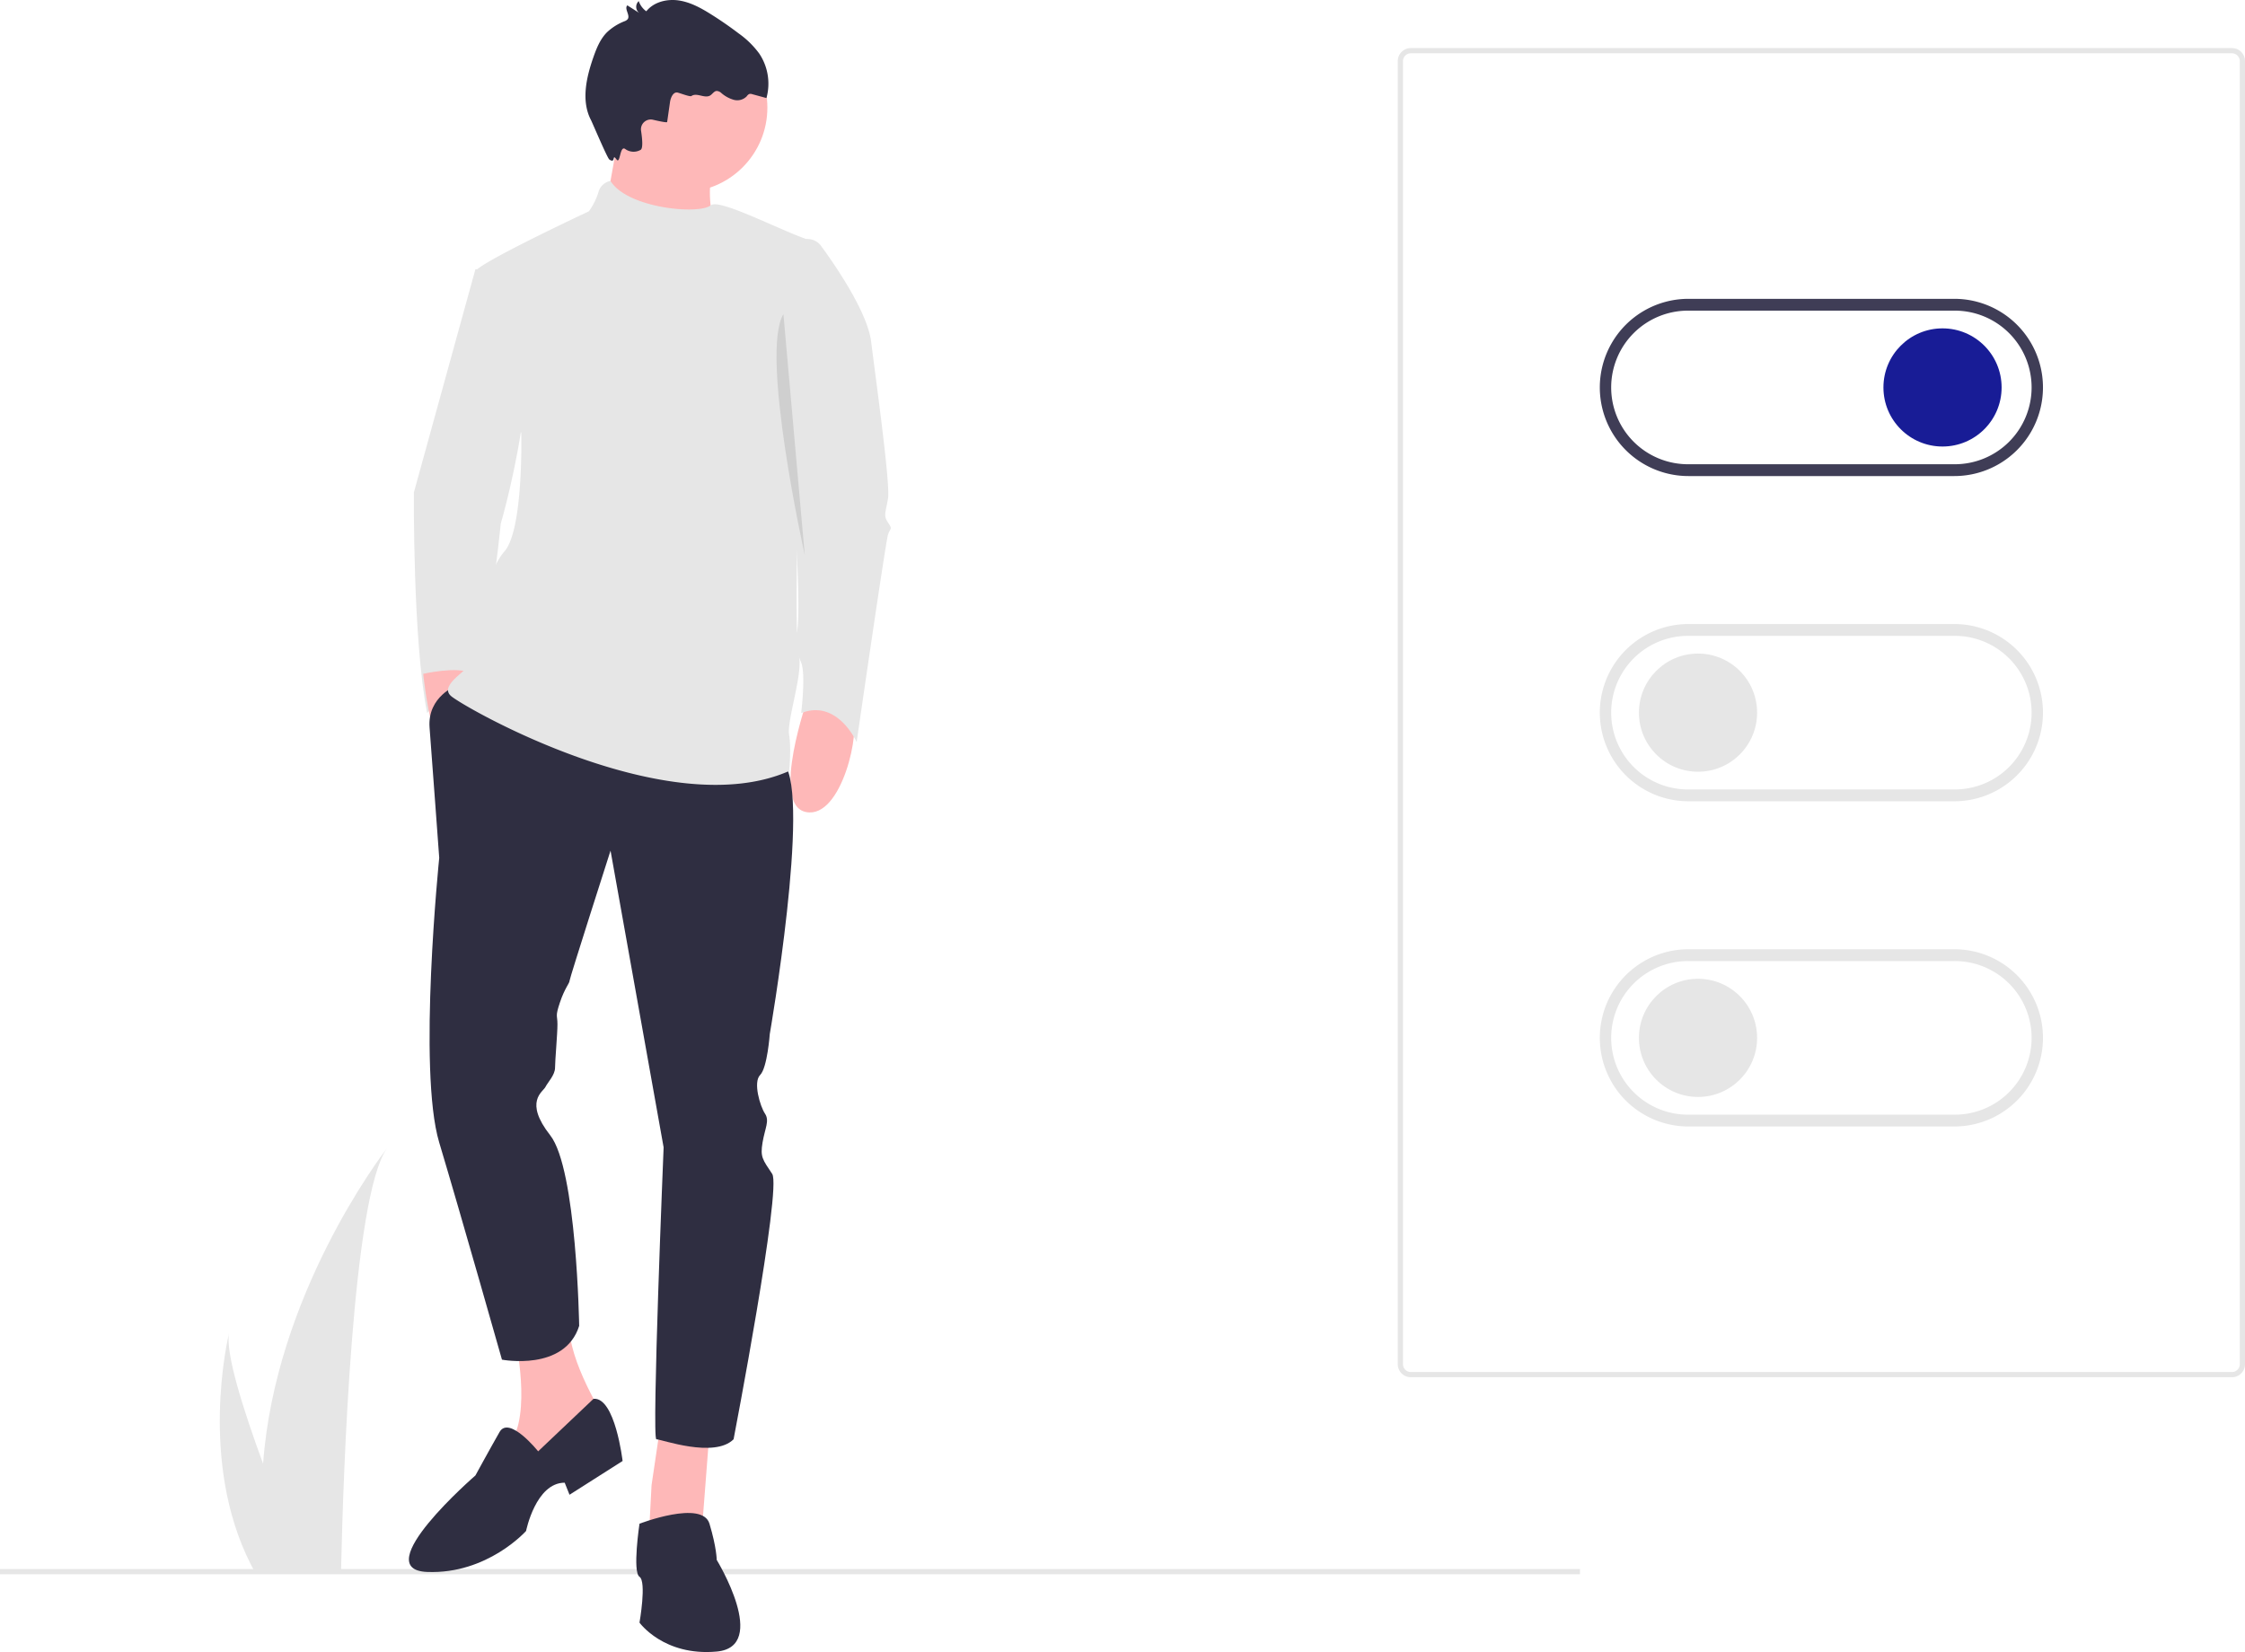 <svg id="a9ccde41-918e-4602-ae58-152cec57a8c1" data-name="Layer 1" xmlns="http://www.w3.org/2000/svg" width="861.202" height="633.857" viewBox="0 0 861.202 633.857"><rect y="602.011" width="606.096" height="2" fill="#e6e6e6"/><path d="M357.327,236.376h-5.554l-23.603,85.618s-.463,56.925,5.091,84.693c0,0,9.256-12.033,15.735-12.033s12.496-60.627,12.496-60.627S386.946,247.483,357.327,236.376Z" transform="translate(-169.399 -133.072)" fill="#e6e6e6"/><path d="M479.507,400.208s-14.81,41.652-.926,44.429,21.289-32.396,17.586-37.024S479.507,400.208,479.507,400.208Z" transform="translate(-169.399 -133.072)" fill="#feb8b8"/><path d="M331.756,391.603s4.163,44.01,17.921,40.665,5.619-38.356.308-40.988S331.756,391.603,331.756,391.603Z" transform="translate(-169.399 -133.072)" fill="#feb8b8"/><path d="M367.509,649.196s6.479,31.471-4.628,39.801,3.702,25.917,3.702,25.917l35.173-37.024s-14.81-23.14-13.884-37.024Z" transform="translate(-169.399 -133.072)" fill="#feb8b8"/><polygon points="253.646 544.818 249.944 569.809 249.018 587.395 269.381 585.544 272.158 549.446 253.646 544.818" fill="#feb8b8"/><path d="M344.676,396.014s-11.415,4.194-10.489,16.227,3.702,49.983,3.702,49.983-8.33,81.453,0,109.221,24.066,83.304,24.066,83.304,24.066,4.628,29.619-12.958c0,0-.926-60.164-11.107-73.123s-2.777-16.661-1.851-18.512,3.702-4.628,3.702-7.405.926-12.958.926-16.661-.926-2.777.926-8.33,3.702-7.405,3.702-8.33,15.735-49.983,15.735-49.983l20.363,113.849s-4.628,111.998-2.777,111.998,22.214,7.405,29.619,0c0,0,18.512-96.263,14.81-101.816s-4.628-6.479-3.702-12.033,2.777-8.33.926-11.107-4.628-12.033-1.851-14.81,3.702-15.735,3.702-15.735,15.735-90.709,5.554-103.668S344.676,396.014,344.676,396.014Z" transform="translate(-169.399 -133.072)" fill="#2f2e41"/><path d="M375.839,689.922s-11.107-13.884-14.81-7.405-9.256,16.661-9.256,16.661-41.652,36.099-18.512,37.024,37.95-15.735,37.95-15.735,3.702-18.512,14.81-18.512l1.851,4.628,20.363-12.958s-2.868-24.576-11.153-23.858Z" transform="translate(-169.399 -133.072)" fill="#2f2e41"/><path d="M414.715,717.69s24.066-9.256,26.843,0,2.777,13.884,2.777,13.884,20.363,33.322,0,35.173-29.619-11.107-29.619-11.107,2.777-15.735,0-17.586S414.715,717.69,414.715,717.69Z" transform="translate(-169.399 -133.072)" fill="#2f2e41"/><circle cx="261.977" cy="41.289" r="32.396" fill="#feb8b8"/><path d="M407.31,181.766l-6.479,36.099,45.355,11.107s-10.644-26.38.926-37.95C450.038,188.095,407.31,181.766,407.31,181.766Z" transform="translate(-169.399 -133.072)" fill="#feb8b8"/><path d="M403.591,202.485a5.907,5.907,0,0,0-4.612,4.272,24.648,24.648,0,0,1-3.702,7.405s-43.503,20.363-43.503,23.14S369.36,299.317,369.36,299.317s.926,37.024-6.479,45.355-14.81,38.875-12.958,41.652-12.958,9.256-7.405,13.884,83.304,49.057,129.585,28.694c0,0,.926-8.33,0-13.884s5.554-24.066,3.702-30.545,0-73.123,0-73.123l9.539-78.914a6.422,6.422,0,0,0-4.505-6.919C470.17,222.275,445.43,209,442.02,211.848,437.604,215.535,410.054,213.023,403.591,202.485Z" transform="translate(-169.399 -133.072)" fill="#e6e6e6"/><path d="M476.73,225.269l.059-.024a6.42,6.42,0,0,1,7.572,2.169c5.736,7.849,17.806,25.489,19.211,36.73,1.851,14.81,7.405,54.611,6.479,60.164s-1.851,6.479,0,9.256.926,1.851,0,4.628-12.033,79.602-12.033,79.602-7.405-16.661-21.289-11.107c0,0,1.851-14.81,0-19.438s-3.702-7.405-1.851-11.107,0-39.801-.926-43.503,0-23.14,0-23.14l-8.33-37.95Z" transform="translate(-169.399 -133.072)" fill="#e6e6e6"/><path d="M425.325,179.876l1.094-7.628c.255-1.778,1.296-4.116,3.025-3.632,1.471.411,4.677,1.671,5.213,1.291,2.01-1.424,5.051,1.066,7.165-.199.885-.53,1.463-1.665,2.492-1.741a2.839,2.839,0,0,1,1.83.829,12.453,12.453,0,0,0,4.736,2.573,5.094,5.094,0,0,0,4.986-1.359,2.648,2.648,0,0,1,.882-.845,1.978,1.978,0,0,1,1.268.058l5.4,1.47a20.75,20.75,0,0,0-2.776-17.084,34.361,34.361,0,0,0-7.865-7.703q-5.016-3.816-10.354-7.179c-3.894-2.46-8.024-4.781-12.579-5.472-4.554-.692-9.653.546-12.517,4.153a8.06,8.06,0,0,1-2.899-3.916,2.967,2.967,0,0,0,.191,4.549l-4.567-2.916c-1.284,1.348,1.225,3.792.131,5.299a2.791,2.791,0,0,1-1.229.803,20.936,20.936,0,0,0-6.696,4.215c-2.625,2.632-4.05,6.205-5.274,9.715-2.721,7.807-4.699,16.761-.833,24.069.438.829,6.225,14.504,6.995,15.037,2.606,1.803.91-2.56,2.777,0,1.464,2.007,1.19-5.676,3.366-3.989a5.425,5.425,0,0,0,5.905.266c.902-.626.611-4.1.125-7.291a3.759,3.759,0,0,1,4.573-4.229C422.601,179.655,425.278,180.2,425.325,179.876Z" transform="translate(-169.399 -133.072)" fill="#2f2e41"/><path d="M469.93,253.603l8.189,92.457S460.816,268.516,469.93,253.603Z" transform="translate(-169.399 -133.072)" opacity="0.1" style="isolation:isolate"/><path d="M317.823,573.686c-13.25,18.73-16.75,125.33-17.53,159.5-.02.77-.04,1.5-.05,2.19h-33.54c-.41-.73-.79-1.45-1.15-2.19-19.88-39.24-8.85-86.29-8.27-88.67-1.51,7.48,5.32,29.16,13.04,50.16C275.033,630.106,315.303,576.946,317.823,573.686Z" transform="translate(-169.399 -133.072)" fill="#e6e6e6"/><circle cx="745.169" cy="148.656" r="22.667" fill="#181c96"/><path d="M919.101,315.728h-102a34,34,0,1,1,0-68h102a34,34,0,0,1,0,68Zm-102-63.467a29.467,29.467,0,1,0,0,58.933h102a29.467,29.467,0,1,0,0-58.933Z" transform="translate(-169.399 -133.072)" fill="#3f3d56"/><circle cx="651.376" cy="273.434" r="22.667" fill="#e6e6e6"/><path d="M919.101,440.506h-102a34,34,0,0,1,0-68h102a34,34,0,0,1,0,68Zm-102-63.467a29.467,29.467,0,1,0,0,58.933h102a29.467,29.467,0,1,0,0-58.933Z" transform="translate(-169.399 -133.072)" fill="#e6e6e6"/><circle cx="651.376" cy="398.213" r="22.667" fill="#e6e6e6"/><path d="M919.101,565.284h-102a34,34,0,0,1,0-68h102a34,34,0,1,1,0,68Zm-102-63.467a29.467,29.467,0,1,0,0,58.933h102a29.467,29.467,0,1,0,0-58.933Z" transform="translate(-169.399 -133.072)" fill="#e6e6e6"/><path d="M1025.601,661.494H710.601a5.006,5.006,0,0,1-5-5V156.518a5.006,5.006,0,0,1,5-5h315a5.006,5.006,0,0,1,5,5V656.494A5.006,5.006,0,0,1,1025.601,661.494ZM710.601,153.518a3.003,3.003,0,0,0-3,3V656.494a3.003,3.003,0,0,0,3,3h315a3.003,3.003,0,0,0,3-3V156.518a3.003,3.003,0,0,0-3-3Z" transform="translate(-169.399 -133.072)" fill="#e6e6e6"/></svg>